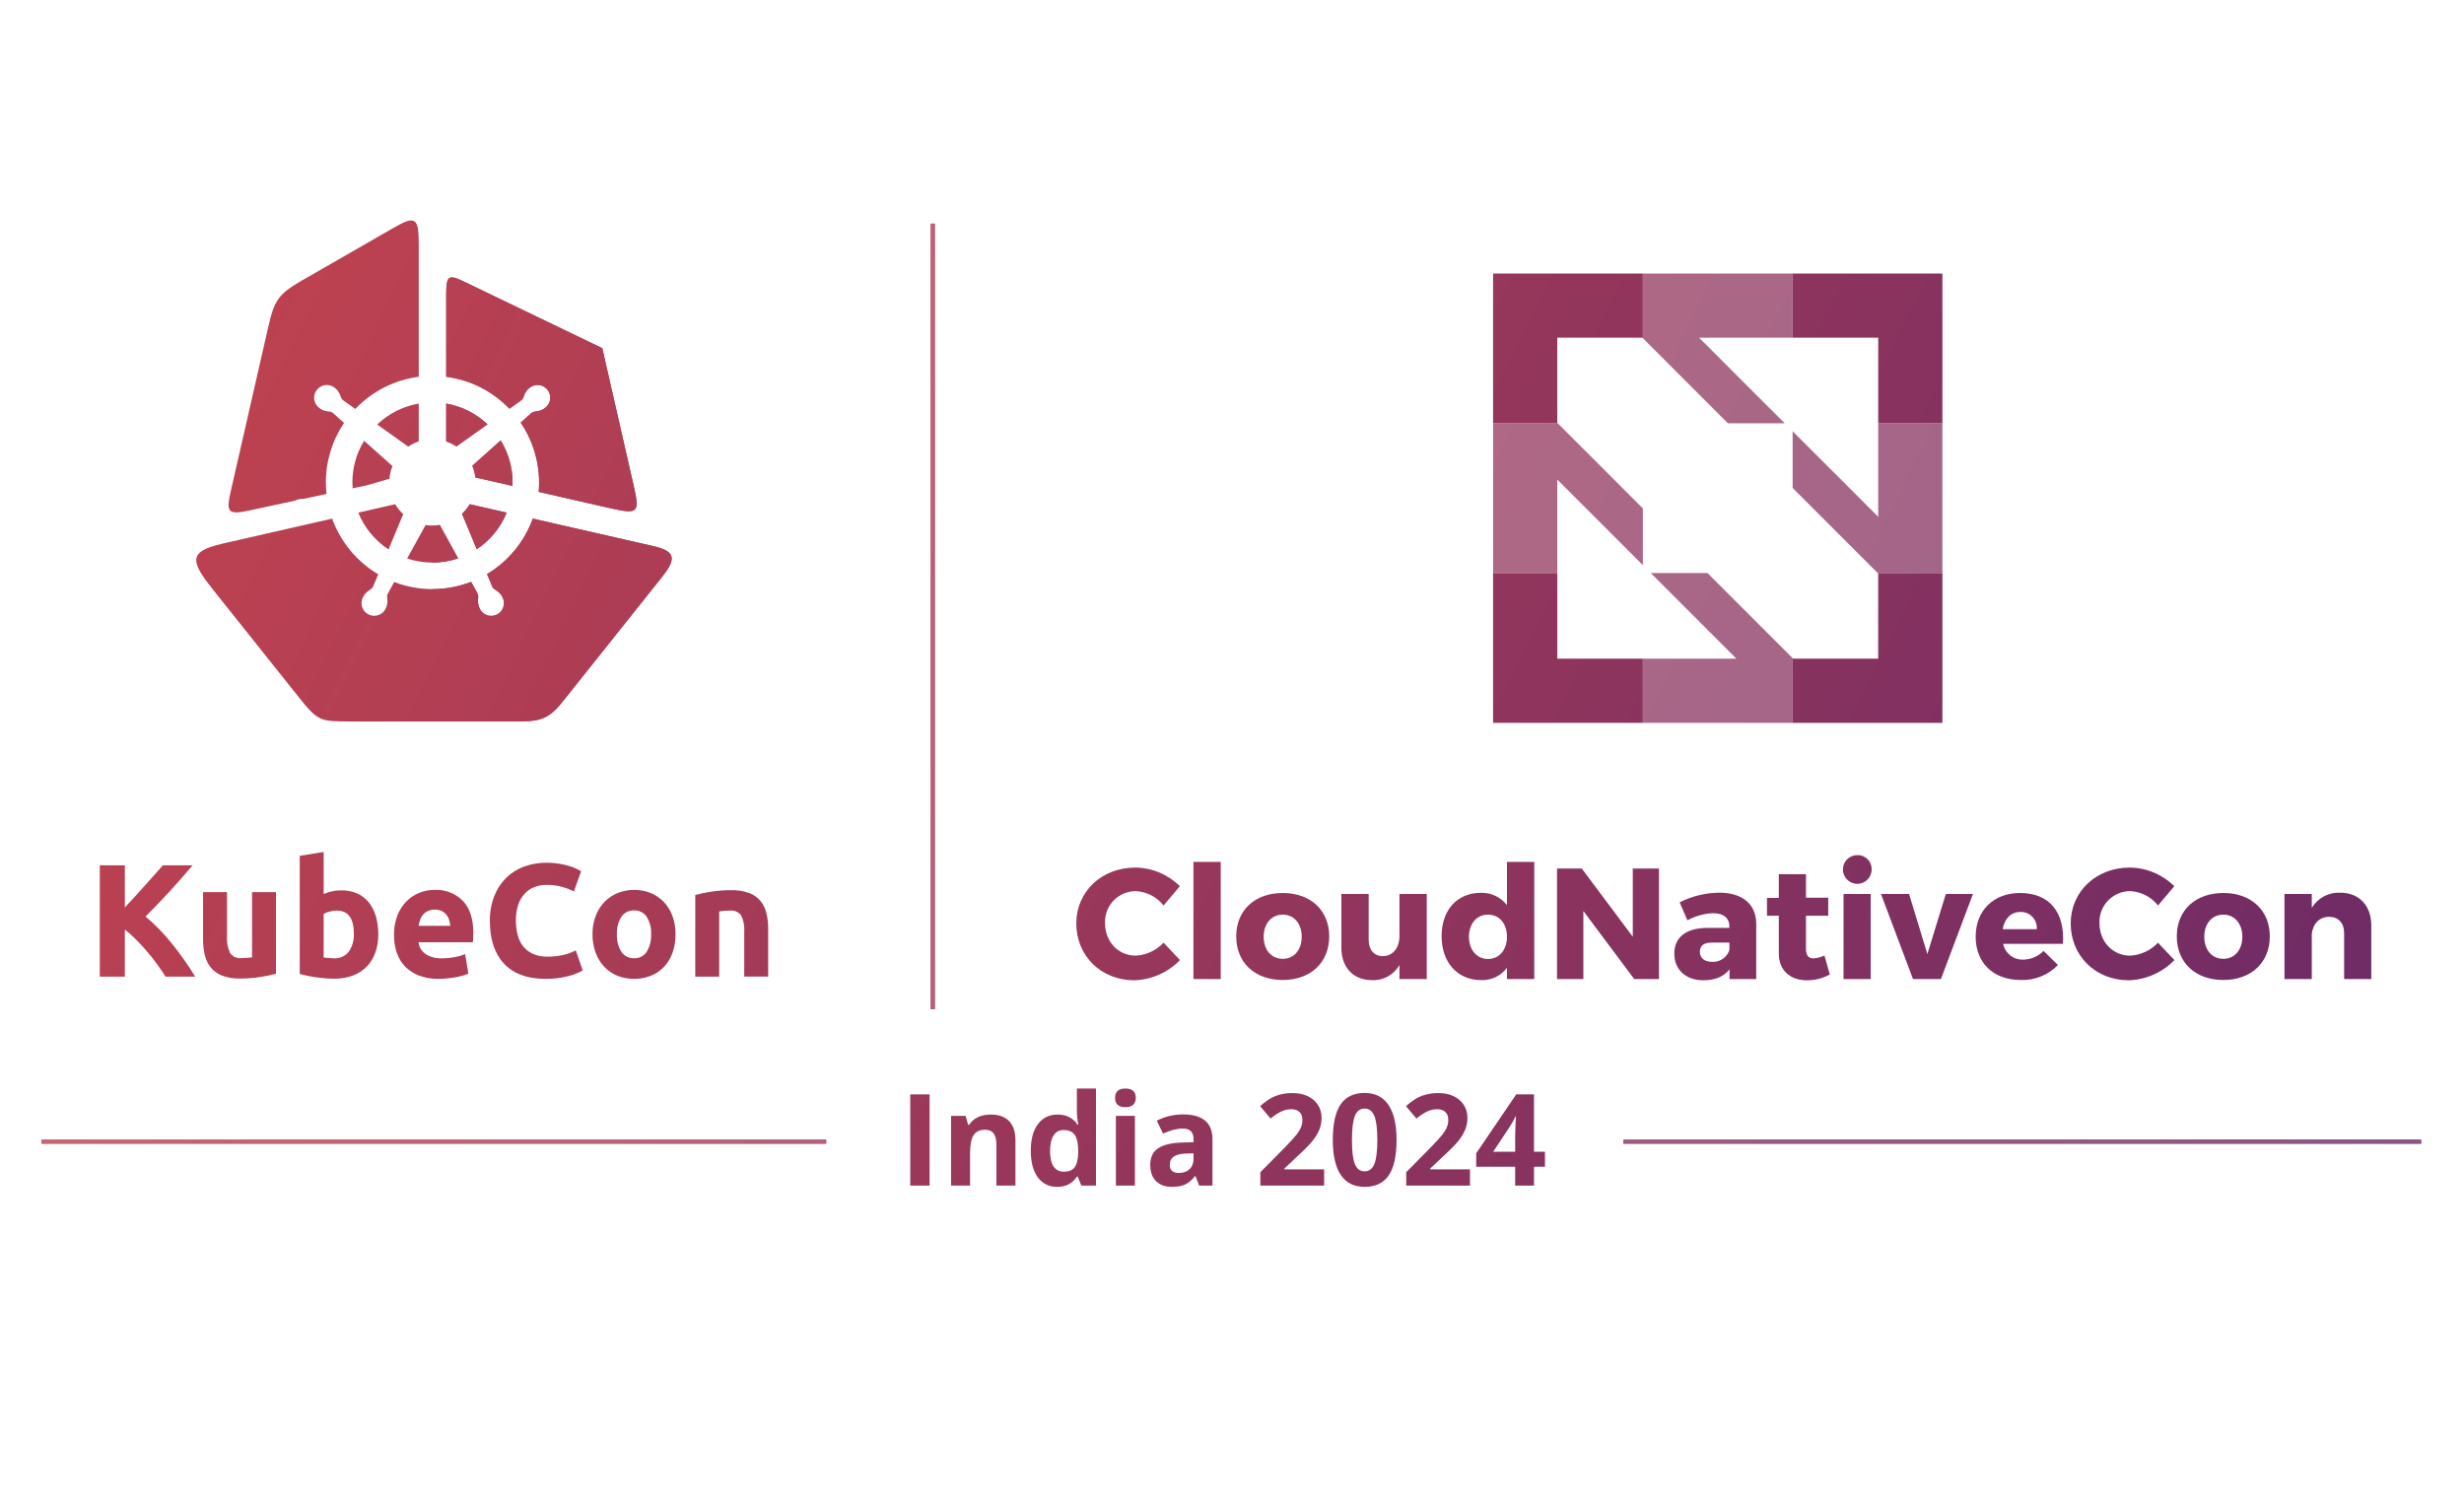 <?xml version="1.0" encoding="UTF-8"?><svg id="Layer_1" xmlns="http://www.w3.org/2000/svg" xmlns:xlink="http://www.w3.org/1999/xlink" viewBox="0 0 400 245"><defs><style>.cls-1{fill:url(#linear-gradient-8);}.cls-1,.cls-2{fill-rule:evenodd;}.cls-2{fill:url(#linear-gradient-9);}.cls-3{fill:url(#linear-gradient-7);}.cls-4{fill:url(#linear-gradient-5);}.cls-5{fill:url(#linear-gradient-6);}.cls-6{fill:url(#linear-gradient-4);}.cls-7{fill:url(#linear-gradient-3);}.cls-8{fill:url(#linear-gradient-2);}.cls-9{fill:url(#linear-gradient);}.cls-10{clip-path:url(#clippath-3);}.cls-11{clip-path:url(#clippath-4);}.cls-12{clip-path:url(#clippath-5);}.cls-13{fill:url(#linear-gradient-11);opacity:.75;}.cls-14{fill:url(#linear-gradient-10);}.cls-15{fill:url(#linear-gradient-12);}.cls-16{fill:url(#linear-gradient-13);}.cls-17{fill:url(#linear-gradient-19);}.cls-18{fill:url(#linear-gradient-14);}.cls-19{fill:url(#linear-gradient-21);}.cls-20{fill:url(#linear-gradient-20);}.cls-21{fill:url(#linear-gradient-22);}.cls-22{fill:url(#linear-gradient-23);}.cls-23{fill:url(#linear-gradient-25);}.cls-24{fill:url(#linear-gradient-15);}.cls-25{fill:url(#linear-gradient-16);}.cls-26{fill:url(#linear-gradient-17);}.cls-27{fill:url(#linear-gradient-18);}.cls-28{fill:url(#linear-gradient-27);}.cls-29{fill:url(#linear-gradient-24);}.cls-30{fill:url(#linear-gradient-26);}.cls-31{opacity:.8;}</style><linearGradient id="linear-gradient" x1="-4.573" y1="21.677" x2="402.014" y2="221.583" gradientUnits="userSpaceOnUse"><stop offset="0" stop-color="#c9454d"/><stop offset="1" stop-color="#662968"/></linearGradient><clipPath id="clippath-3"><rect id="SVGID-2" class="cls-9" x="263.529" y="185.011" width="129.496" height=".636"/></clipPath><linearGradient id="linear-gradient-2" x1="-4.573" y1="21.677" x2="402.014" y2="221.583" xlink:href="#linear-gradient"/><linearGradient id="linear-gradient-3" x1="-54.773" y1="123.779" x2="351.814" y2="323.685" xlink:href="#linear-gradient"/><linearGradient id="linear-gradient-4" x1="-54.773" y1="123.779" x2="351.814" y2="323.685" xlink:href="#linear-gradient"/><linearGradient id="linear-gradient-5" x1="-54.773" y1="123.779" x2="351.814" y2="323.685" xlink:href="#linear-gradient"/><clipPath id="clippath-4"><rect id="SVGID-4" class="cls-4" x="6.714" y="185.011" width="127.398" height=".636"/></clipPath><linearGradient id="linear-gradient-6" x1="-54.773" y1="123.779" x2="351.814" y2="323.685" xlink:href="#linear-gradient"/><linearGradient id="linear-gradient-7" x1="-41.765" y1="97.321" x2="364.822" y2="297.227" xlink:href="#linear-gradient"/><linearGradient id="linear-gradient-8" x1="-13.687" y1="40.213" x2="392.901" y2="240.119" xlink:href="#linear-gradient"/><linearGradient id="linear-gradient-9" x1="-13.126" y1="39.072" x2="393.462" y2="238.977" xlink:href="#linear-gradient"/><linearGradient id="linear-gradient-10" x1="27.165" y1="-42.876" x2="433.753" y2="157.03" xlink:href="#linear-gradient"/><linearGradient id="linear-gradient-11" x1="27.165" y1="-42.876" x2="433.753" y2="157.03" xlink:href="#linear-gradient"/><linearGradient id="linear-gradient-12" x1="-12.368" y1="37.53" x2="394.22" y2="237.436" xlink:href="#linear-gradient"/><linearGradient id="linear-gradient-13" x1="1.458" y1="9.41" x2="408.045" y2="209.316" xlink:href="#linear-gradient"/><linearGradient id="linear-gradient-14" x1="15.223" y1="-18.586" x2="421.81" y2="181.32" xlink:href="#linear-gradient"/><linearGradient id="linear-gradient-15" x1="-5.24" y1="23.034" x2="401.347" y2="222.939" xlink:href="#linear-gradient"/><linearGradient id="linear-gradient-16" x1="-5.24" y1="23.034" x2="401.347" y2="222.939" xlink:href="#linear-gradient"/><linearGradient id="linear-gradient-17" x1="-5.24" y1="23.034" x2="401.347" y2="222.939" xlink:href="#linear-gradient"/><clipPath id="clippath-5"><rect id="SVGID-6" class="cls-26" x="151.111" y="36.305" width=".636" height="127.516"/></clipPath><linearGradient id="linear-gradient-18" x1="-5.24" y1="23.034" x2="401.347" y2="222.939" xlink:href="#linear-gradient"/><linearGradient id="linear-gradient-19" x1="-39.302" y1="92.312" x2="367.285" y2="292.217" xlink:href="#linear-gradient"/><linearGradient id="linear-gradient-20" x1="-38.218" y1="90.108" x2="368.369" y2="290.013" xlink:href="#linear-gradient"/><linearGradient id="linear-gradient-21" x1="-34.301" y1="82.139" x2="372.287" y2="282.045" xlink:href="#linear-gradient"/><linearGradient id="linear-gradient-22" x1="-32.712" y1="78.908" x2="373.875" y2="278.814" xlink:href="#linear-gradient"/><linearGradient id="linear-gradient-23" x1="-31.777" y1="77.007" x2="374.81" y2="276.912" xlink:href="#linear-gradient"/><linearGradient id="linear-gradient-24" x1="-27.852" y1="69.023" x2="378.736" y2="268.929" xlink:href="#linear-gradient"/><linearGradient id="linear-gradient-25" x1="-25.243" y1="63.717" x2="381.344" y2="263.623" xlink:href="#linear-gradient"/><linearGradient id="linear-gradient-26" x1="-23.242" y1="59.648" x2="383.345" y2="259.553" xlink:href="#linear-gradient"/><linearGradient id="linear-gradient-27" x1="-20.201" y1="53.462" x2="386.387" y2="253.367" xlink:href="#linear-gradient"/></defs><g class="cls-31"><path class="cls-9" d="M263.529,185.011h129.496v.636h-129.496v-.636Z"/><rect id="SVGID" class="cls-9" x="263.529" y="185.011" width="129.496" height=".636"/><g class="cls-10"><path class="cls-8" d="M263.53,185.011h129.496v.636h-129.496v-.636Z"/></g></g><g class="cls-31"><path class="cls-7" d="M6.714,185.011h127.398v.636H6.714v-.636Z"/><rect id="SVGID-3" class="cls-6" x="6.714" y="185.011" width="127.398" height=".636"/><g class="cls-11"><path class="cls-5" d="M6.714,185.011h127.397v.636H6.714v-.636Z"/></g></g><path class="cls-3" d="M112.868,145.289c.84-.229,1.694-.408,2.555-.535,1.087-.168,2.185-.25,3.285-.247.989-.029,1.975.125,2.907.456.715.262,1.349.707,1.838,1.29.464.581.793,1.258.964,1.981.2.837.296,1.695.288,2.555v7.744h-3.886v-7.274c.071-.915-.1-1.832-.495-2.66-.435-.57-1.139-.867-1.85-.781-.279,0-.574.012-.887.038-.314.027-.592.058-.834.092v10.586h-3.885v-13.246ZM105.699,151.651c.055-.994-.195-1.981-.717-2.829-.457-.676-1.232-1.065-2.047-1.029-.818-.034-1.596.354-2.06,1.029-.53.845-.785,1.833-.73,2.829-.052,1.004.202,2.0.73,2.855.455.688,1.236,1.088,2.06,1.055.821.034,1.599-.367,2.047-1.055.519-.858.769-1.853.717-2.855M109.662,151.651c.012,1.006-.147,2.007-.469,2.959-.287.851-.749,1.633-1.355,2.295-.595.637-1.32,1.139-2.125,1.473-.881.358-1.826.535-2.777.521-.942.013-1.878-.164-2.75-.521-.805-.334-1.53-.836-2.125-1.473-.609-.665-1.079-1.445-1.382-2.294-.339-.949-.507-1.951-.495-2.959-.013-1.005.159-2.004.508-2.946.312-.843.791-1.615,1.408-2.268.605-.629,1.333-1.126,2.138-1.461,1.741-.695,3.682-.695,5.423,0,.803.333,1.527.83,2.125,1.461.609.655,1.079,1.427,1.382,2.268.34.944.508,1.942.496,2.946M88.545,158.899c-2.938,0-5.176-.817-6.714-2.45-1.538-1.635-2.307-3.955-2.307-6.962-.023-1.367.216-2.725.704-4.002.431-1.114,1.087-2.126,1.929-2.973.83-.816,1.826-1.443,2.921-1.837,1.178-.426,2.423-.638,3.676-.626.699-.005,1.397.051,2.086.169.555.097,1.103.227,1.643.39.402.122.794.275,1.173.457.313.156.539.278.678.365l-1.173,3.285c-.619-.32-1.27-.573-1.942-.756-.821-.219-1.667-.325-2.517-.313-.626 0-1.247.106-1.837.314-.6.208-1.144.552-1.59,1.004-.492.509-.87,1.118-1.108,1.785-.299.854-.44,1.755-.418,2.659-.006.786.087,1.571.275,2.334.161.677.463,1.312.886,1.864.427.536.977.961,1.604,1.238.757.324,1.575.48,2.398.457.532.003,1.063-.032,1.59-.105.422-.06.84-.143,1.252-.248.33-.083.652-.192.965-.325.278-.122.53-.235.755-.34l1.122,3.26c-.762.422-1.578.738-2.426.938-1.185.295-2.403.436-3.624.418M73.086,150.295c-.016-.327-.073-.651-.169-.964-.092-.305-.242-.589-.444-.835-.208-.25-.465-.454-.755-.6-.354-.167-.743-.248-1.134-.235-.386-.01-.769.066-1.121.222-.3.137-.567.337-.783.587-.212.25-.375.537-.482.847-.112.318-.195.645-.248.978h5.137ZM63.96,151.781c-.023-1.091.168-2.176.561-3.193.333-.851.834-1.627,1.473-2.281.596-.601,1.311-1.071,2.099-1.382.775-.31,1.603-.47,2.438-.47,1.722-.089,3.401.561,4.614,1.786,1.13,1.19,1.695,2.941,1.695,5.253,0,.225-.009.473-.026.744-.015.239-.032.478-.052.717h-8.812c.07.77.481,1.468,1.121,1.903.791.506,1.721.752,2.659.704.704.001,1.407-.064,2.099-.195.577-.098,1.141-.26,1.682-.483l.522,3.155c-.269.127-.548.232-.835.313-.381.112-.769.204-1.16.275-.426.078-.883.143-1.369.195-.485.052-.972.078-1.46.078-1.098.024-2.191-.162-3.22-.548-.857-.327-1.632-.839-2.269-1.499-.605-.644-1.059-1.415-1.329-2.256-.294-.909-.439-1.86-.431-2.816M61.407,151.676c.014,1.012-.149,2.018-.482,2.973-.297.847-.773,1.62-1.395,2.268-.632.641-1.397,1.135-2.242,1.447-.968.353-1.993.526-3.024.508-.469,0-.96-.021-1.473-.064-.513-.044-1.017-.1-1.512-.17-.495-.069-.968-.152-1.421-.248-.452-.095-.851-.195-1.199-.299v-19.163l3.885-.626v6.83c.437-.191.891-.34,1.356-.443.497-.107,1.004-.159,1.512-.156.886-.018,1.766.155,2.58.507.731.327,1.375.823,1.877,1.447.527.669.918,1.436,1.149,2.256.271.954.402,1.942.39,2.933M57.444,151.572c0-2.503-.922-3.755-2.765-3.754-.4 0-.799.053-1.185.156-.335.081-.657.213-.952.391v7.065c.191.035.435.065.73.092.296.026.617.039.964.039.933.06,1.833-.351,2.4-1.095.574-.853.857-1.868.807-2.895M44.801,158.065c-.84.229-1.694.408-2.556.535-1.087.168-2.185.251-3.285.247-.99.03-1.977-.13-2.907-.469-.716-.272-1.35-.726-1.838-1.316-.466-.595-.796-1.285-.964-2.022-.198-.846-.294-1.713-.286-2.581v-7.639h3.885v7.17c-.065.931.105,1.864.495,2.712.415.599,1.127.919,1.85.834.279,0,.575-.012.887-.039.313-.026.591-.057.834-.092v-10.585h3.886v13.245ZM26.864,158.534c-.364-.592-.794-1.231-1.29-1.917-.496-.686-1.034-1.373-1.616-2.06-.582-.686-1.187-1.347-1.813-1.981-.588-.601-1.216-1.162-1.878-1.68v7.639h-4.066v-18.068h4.067v6.83c1.06-1.112,2.125-2.272,3.195-3.48,1.068-1.208,2.063-2.325,2.985-3.35h4.824c-1.235,1.459-2.473,2.867-3.715,4.223-1.243,1.357-2.551,2.721-3.925,4.093,1.529,1.287,2.931,2.72,4.185,4.276,1.409,1.739,2.702,3.568,3.872,5.475l-4.824-0Z"/><path class="cls-1" d="M59.473,78.8l-2.232.477c-.023-.317-.034-.634-.035-.953-.003-2.389.655-4.733,1.901-6.771l4.373,3.901.235.205c-.27.66-.436,1.358-.494,2.069-.144.039-.289.078-.433.12l-3.315.951ZM67.978,65.515v6.143c-.606.203-1.182.489-1.711.848-.196-.147-.393-.292-.592-.435l-4.44-3.156c1.86-1.778,4.207-2.961,6.743-3.4M37.479,79.667c2.137-9.36,3.934-17.238,6.071-26.599.965-4.227,1.584-5.303,5.392-7.491l14.85-8.535c3.518-2.022,4.187-1.87,4.187,2.438v21.681c-3.931.508-7.568,2.353-10.299,5.226l-1.879-1.335c-.215-.148-.377-.361-.461-.608-.168-.59-.516-1.114-.995-1.497-.892-.71-2.191-.564-2.901.328-.71.891-.564,2.189.327,2.9h0c.299.246.646.425,1.02.524.247.063.494.081.742.122.211.025.408.117.564.261l1.759,1.569c-1.93,2.856-2.959,6.225-2.954,9.673 0.0.621.034,1.242.1,1.859l-3.796.811c-.265-.015-.531.01-.788.075-.192.043-.376.115-.547.211-2.488.533-4.998,1.07-7.556,1.622-3.473.748-3.589.069-2.835-3.235M72.435,71.658v-6.143c2.517.436,4.85,1.607,6.704,3.364l-4.845,3.445c-.067.048-.136.097-.203.146-.514-.343-1.071-.616-1.657-.813M83.195,78.877l-6.025-1.375c-.074-.653-.24-1.293-.494-1.899.056-.048.111-.097.165-.145l4.433-3.956c1.267,2.05,1.936,4.413,1.933,6.823,0,.184-.004.368-.012.553M75.357,45.727l8.844,4.259,13.574,6.537,3.352,14.688,1.691,7.406c1.039,4.556.936,4.952-3.764,3.879l-11.607-2.649c.044-.507.067-1.014.067-1.524.005-3.467-1.036-6.856-2.988-9.722l1.654-1.475c.191-.178.435-.288.695-.315.613-.033,1.2-.255,1.68-.638.892-.71,1.039-2.009.328-2.901-.71-.892-2.009-1.039-2.901-.328-0.0 0-.001.001-.001.001h0c-.306.237-.558.536-.739.878-.116.226-.188.463-.284.697-.072.199-.204.371-.379.49l-1.879,1.337c-2.728-2.852-6.35-4.683-10.264-5.188v-13.244c0-3.107.276-3.464,2.922-2.19M71.389,85.216c-.76.129-1.536.133-2.298.012-.069.128-.138.258-.209.385l-2.784,5.049c2.688.891,5.593.884,8.276-.02l-2.75-4.987c-.08-.145-.158-.292-.236-.438M76.256,81.849l5.998,1.369c-.988,2.422-2.681,4.492-4.859,5.94l-2.387-5.746c.488-.459.908-.986,1.248-1.564M58.159,83.218l5.999-1.369c.352.599.79,1.143,1.302,1.614-.054.125-.108.25-.161.376l-2.224,5.356c-2.205-1.449-3.919-3.533-4.915-5.976M107.387,93.766l-7.051,8.842-9.153,11.479c-2.346,2.942-3.985,3.032-7.856,3.032h-26.316c-5.044,0-5.374-.014-8.453-3.875l-8.482-10.635c-2.384-2.989-2.995-3.756-5.38-6.746-3.709-4.653-4.313-6.303,1.432-7.614l17.792-4.061c1.369,3.79,4.014,6.985,7.482,9.038l-.784,1.887c-.096.243-.268.449-.49.585-.537.295-.97.751-1.236,1.303-.496,1.027-.066,2.261.961,2.757,1.027.496,2.261.066,2.757-.961.001-.002.001-.003.002-.005.173-.346.27-.725.284-1.112.007-.254-.031-.499-.046-.751-.022-.211.023-.423.128-.607l1.015-1.841c4.022,1.541,8.472,1.532,12.488-.024l.996,1.807c.13.226.184.489.152.748-.104.605-.018,1.227.248,1.78.481,1.033,1.709,1.481,2.743 1,1.033-.481,1.481-1.709 1-2.743-.001-.001-.001-.003-.002-.004-.007-.015-.014-.03-.021-.044-.162-.351-.398-.663-.692-.915-.193-.163-.409-.288-.615-.432-.179-.114-.317-.281-.395-.479l-.824-1.984c3.44-2.055,6.062-5.237,7.423-9.005l19.626,4.48c3.81.87,3.531,2.264,1.268,5.1"/><path class="cls-2" d="M72.434,71.658v-6.143c2.518.436,4.85,1.606,6.705,3.364l-4.845,3.445c-.067.048-.136.097-.203.146-.514-.343-1.071-.616-1.657-.813M83.195,78.877l-6.025-1.375c-.074-.653-.24-1.293-.494-1.899.056-.048.111-.097.165-.145l4.433-3.956c1.267,2.05,1.936,4.413,1.933,6.823,0,.184-.004.368-.012.553M75.357,45.727l8.844,4.259,13.574,6.537,3.352,14.688,1.691,7.406c1.039,4.556.936,4.952-3.764,3.879l-11.607-2.649c.044-.507.067-1.014.067-1.524.005-3.467-1.036-6.856-2.988-9.722l1.654-1.475c.191-.178.435-.288.695-.315.613-.033,1.2-.255,1.68-.638.892-.71,1.039-2.009.328-2.901-.71-.892-2.009-1.039-2.901-.328-0.0 0-.001.001-.001.001h0c-.306.237-.558.536-.739.878-.116.226-.188.463-.284.697-.072.199-.204.371-.379.49l-1.879,1.337c-2.728-2.852-6.35-4.683-10.264-5.188v-13.244c0-3.107.276-3.464,2.922-2.19M76.256,81.849l5.998,1.369c-.988,2.422-2.681,4.492-4.859,5.94l-2.387-5.746c.488-.459.908-.986,1.248-1.564M70.206,91.325v-6.009c.396-0.0.792-.034,1.183-.1.078.147.156.293.236.439l2.75,4.986c-1.343.454-2.751.685-4.169.684M107.387,93.766l-7.051,8.841-9.153,11.479c-2.346,2.942-3.985,3.032-7.856,3.032h-13.121v-21.487c2.146.002,4.274-.396,6.274-1.173l.996,1.807c.13.226.184.489.152.748-.104.605-.018,1.227.248,1.78.483,1.033,1.712,1.478,2.745.994,1.031-.483,1.477-1.709.996-2.741-.007-.015-.014-.03-.021-.045-.162-.351-.398-.663-.692-.915-.193-.163-.409-.288-.615-.432-.179-.114-.317-.281-.395-.479l-.824-1.984c3.44-2.055,6.062-5.237,7.423-9.005l19.626,4.48c3.81.87,3.531,2.264,1.268,5.1"/><path class="cls-14" d="M252.806,93.027h-10.423v24.315h24.313v-10.421h-13.891v-13.893ZM304.905,93.105v13.816h-13.816l-.077-.076v10.498h24.313v-24.315h-10.498l.078.078h0ZM242.383,68.717h10.5l-.078-.079v-13.817h13.816l.076.078v-10.498h-24.313v24.316ZM291.012,44.401v10.42h13.893v13.896h10.421v-24.316h-24.313Z"/><path class="cls-13" d="M289.725,68.717l-13.895-13.896h15.181v-10.42h-24.315v10.498l13.817,13.818h9.211ZM277.194,93.027h-9.209l11.512,11.514,2.381,2.379h-15.182v10.421h24.316v-10.498l-6.91-6.909-6.908-6.907h-0ZM304.905,68.717v15.179l-2.381-2.381-11.512-11.511v9.21l6.906,6.905,6.908,6.908h10.498v-24.311h-10.42ZM266.697,82.529l-13.814-13.812h-10.5v24.311h10.423v-15.18l13.891,13.891v-9.21Z"/><path class="cls-15" d="M191.533,143.861l-2.64,3.127c-1.096-1.392-2.741-2.242-4.51-2.332-2.764.002-5.003,2.244-5.001,5.007h0c0.0.065.001.129.004.194,0,2.999,2.153,5.279,4.997,5.279,1.717-.098,3.331-.849,4.51-2.101l2.665,2.818c-1.952,2.01-4.606,3.186-7.406,3.28-5.407,0-9.43-3.972-9.43-9.225,0-5.177,4.126-9.072,9.584-9.072,2.711.03,5.303,1.114,7.227,3.024ZM193.739,158.929v-19.014h4.433v19.014h-4.433ZM215.778,152.01c0,4.254-3.023,7.073-7.533,7.073-4.537,0-7.56-2.819-7.56-7.073s3.023-7.047,7.56-7.047c4.51,0,7.533,2.794,7.533,7.047ZM205.143,152.061c0,2.153,1.255,3.588,3.101,3.588,1.819,0,3.074-1.435,3.074-3.588,0-2.126-1.255-3.587-3.074-3.587-1.846,0-3.101,1.461-3.101,3.587ZM231.616,158.929h-4.433v-2.281c-.906,1.605-2.643,2.559-4.484,2.46-2.999,0-4.946-2.051-4.946-5.279v-8.713h4.433v7.457c0,1.64.896,2.64,2.306,2.64,1.691-.025,2.691-1.409,2.691-3.28v-6.817h4.433v13.812ZM249.069,158.929h-4.434v-1.82c-.976,1.303-2.525,2.048-4.151,1.999-3.895,0-6.458-2.87-6.458-7.15,0-4.228,2.537-7.021,6.356-7.021,1.658-.061,3.243.684,4.253,1.999v-7.021h4.433l.001,19.014ZM244.635,152.061c0-2.126-1.229-3.587-3.074-3.587-1.846,0-3.076,1.461-3.101,3.587.025,2.127,1.255,3.613,3.101,3.613,1.845,0,3.075-1.486,3.075-3.613h-0Z"/><path class="cls-16" d="M265.292,158.929l-8.252-11.045v11.045h-4.279v-17.938h4.023l8.277,11.07v-11.07h4.255v17.938h-4.024ZM285.102,149.909v9.02h-4.331v-1.589c-.896,1.178-2.357,1.794-4.228,1.794-2.947,0-4.741-1.794-4.741-4.331,0-2.614,1.87-4.152,5.303-4.177h3.639v-.205c0-1.358-.897-2.178-2.691-2.178-1.444.073-2.853.467-4.125,1.153l-1.255-2.921c1.988-1.003,4.179-1.538,6.406-1.563,3.792,0,5.997,1.87,6.022,4.997h0ZM280.746,154.24v-1.231h-2.793c-1.333,0-1.999.462-1.999,1.487,0,.999.717,1.64,1.949,1.64,1.269.088,2.438-.691,2.844-1.896h-.001ZM297.046,158.186c-1.128.628-2.399.954-3.69.948-2.665,0-4.587-1.512-4.587-4.382v-6.099h-1.922v-2.896h1.922v-3.843h4.407v3.819h3.613v2.921h-3.613v5.407c0,1.076.461,1.537,1.282,1.512.596-.046,1.178-.202,1.716-.462l.872,3.075ZM303.838,141.145c0,1.288-1.044,2.332-2.332,2.332s-2.332-1.044-2.332-2.332c0-1.288,1.044-2.331,2.331-2.332,1.244-.044,2.288.929,2.332,2.173v0c.002.053.002.106-0.0.159h0ZM299.276,158.929v-13.812h4.408v13.812h-4.408ZM310.552,158.929l-5.202-13.812h4.561l2.972,9.763,2.999-9.763h4.407l-5.202,13.812h-4.535ZM334.898,153.214h-9.712c.308,1.537,1.687,2.623,3.254,2.563,1.246-.009,2.436-.517,3.306-1.409l2.332,2.281c-1.568,1.633-3.759,2.519-6.022,2.434-4.51,0-7.33-2.819-7.33-7.022,0-4.279,2.922-7.098,7.202-7.098,4.869,0,7.278,3.204,6.97,8.252h-.001ZM330.644,150.831c.12-1.418-.933-2.666-2.351-2.785-.104-.009-.209-.011-.314-.007-1.538,0-2.589,1.127-2.87,2.793h5.536Z"/><path class="cls-18" d="M352.966,143.861l-2.64,3.127c-1.096-1.392-2.74-2.242-4.51-2.332-2.764.002-5.003,2.244-5.001,5.007h0c0.0.065.001.129.004.194,0,2.999,2.153,5.279,4.997,5.279,1.717-.098,3.33-.85,4.51-2.101l2.665,2.818c-1.951,2.01-4.606,3.186-7.406,3.28-5.407,0-9.43-3.972-9.43-9.225,0-5.177,4.126-9.072,9.584-9.072,2.711.03,5.303,1.114,7.227,3.024ZM368.471,152.01c0,4.254-3.023,7.073-7.534,7.073-4.536,0-7.56-2.819-7.56-7.073s3.024-7.047,7.56-7.047c4.51,0,7.534,2.794,7.534,7.047ZM357.837,152.061c0,2.153,1.255,3.588,3.101,3.588,1.82,0,3.075-1.435,3.075-3.588,0-2.126-1.255-3.587-3.075-3.587-1.845,0-3.101,1.461-3.101,3.587ZM384.95,150.216v8.713h-4.408v-7.483c0-1.614-.948-2.614-2.434-2.614-1.615,0-2.64,1.153-2.819,2.793v7.304h-4.433v-13.812h4.433v2.255c.973-1.601,2.741-2.544,4.612-2.459,3.05,0,5.048,2.075,5.048,5.304h.001Z"/><g class="cls-31"><path class="cls-24" d="M151.111,36.305h.636v127.516h-.636V36.305Z"/><rect id="SVGID-5" class="cls-25" x="151.111" y="36.305" width=".636" height="127.516"/><g class="cls-12"><path class="cls-27" d="M151.111,36.305h.636v127.516h-.636V36.305Z"/></g></g><path class="cls-17" d="M147.768,192.463v-14.807h3.14v14.807h-3.14Z"/><path class="cls-20" d="M164.844,192.463h-3.089v-6.613c0-.817-.145-1.43-.436-1.838s-.753-.613-1.388-.613c-.864,0-1.489.289-1.874.866-.385.577-.577,1.534-.577,2.871v5.327h-3.089v-11.323h2.36l.415,1.448h.172c.344-.547.819-.96,1.423-1.241.604-.28,1.291-.42,2.061-.42,1.317,0,2.316.356,2.998,1.069s1.023,1.74,1.023,3.084v7.383Z"/><path class="cls-19" d="M171.609,192.666c-1.33,0-2.375-.516-3.135-1.549-.759-1.033-1.139-2.465-1.139-4.294,0-1.857.386-3.303,1.159-4.34s1.838-1.555,3.195-1.555c1.424,0,2.512.554,3.261,1.661h.101c-.155-.844-.233-1.597-.233-2.259v-3.626h3.099v15.759h-2.37l-.598-1.468h-.132c-.702,1.114-1.772,1.671-3.21,1.671ZM172.693,190.205c.79,0,1.369-.229,1.737-.689.368-.459.568-1.239.603-2.339v-.334c0-1.215-.188-2.086-.562-2.613-.374-.527-.984-.79-1.828-.79-.689,0-1.224.292-1.606.876-.382.584-.572,1.433-.572,2.547,0,1.114.192,1.95.577,2.507.385.557.935.835,1.651.835Z"/><path class="cls-21" d="M181.018,178.214c0-1.006.56-1.509,1.681-1.509,1.121,0,1.681.503,1.681,1.509,0,.48-.14.853-.42,1.119-.28.267-.701.4-1.261.4-1.121,0-1.681-.506-1.681-1.519ZM184.238,192.463h-3.089v-11.323h3.089v11.323Z"/><path class="cls-22" d="M194.67,192.463l-.598-1.539h-.081c-.52.655-1.055,1.109-1.605,1.362s-1.268.379-2.152.379c-1.087,0-1.943-.311-2.567-.932-.625-.621-.937-1.506-.937-2.653,0-1.202.42-2.088,1.261-2.659s2.108-.886,3.803-.947l1.965-.061v-.496c0-1.148-.588-1.722-1.762-1.722-.905,0-1.968.274-3.19.82l-1.023-2.086c1.303-.682,2.748-1.023,4.334-1.023,1.519,0,2.684.331,3.494.992s1.215,1.668,1.215,3.018v7.545h-2.157ZM193.758,187.217l-1.195.04c-.898.027-1.566.189-2.005.486-.439.297-.659.749-.659,1.357,0,.871.5,1.306,1.499,1.306.715,0,1.288-.206,1.716-.618.429-.412.643-.959.643-1.641v-.932Z"/><path class="cls-29" d="M214.956,192.463h-10.351v-2.177l3.717-3.757c1.101-1.128,1.819-1.909,2.157-2.345.338-.436.58-.839.729-1.21.148-.371.223-.756.223-1.154,0-.594-.164-1.036-.491-1.327-.328-.29-.765-.436-1.312-.436-.574,0-1.131.132-1.671.395-.54.263-1.104.638-1.692,1.124l-1.701-2.016c.729-.621,1.333-1.06,1.813-1.317.479-.256,1.003-.454,1.57-.592.567-.138,1.202-.208,1.904-.208.925,0,1.742.169,2.451.506.709.338,1.259.81,1.651,1.418.391.608.587,1.303.587,2.086,0,.682-.12,1.322-.359,1.919-.24.597-.611,1.21-1.114,1.838-.503.628-1.389,1.523-2.659,2.684l-1.904,1.792v.142h6.452v2.633Z"/><path class="cls-23" d="M226.714,185.06c0,2.586-.424,4.5-1.271,5.743-.847,1.242-2.152,1.863-3.914,1.863-1.708,0-2.996-.641-3.863-1.924-.868-1.283-1.301-3.177-1.301-5.682,0-2.613.422-4.539,1.266-5.778.844-1.239,2.144-1.859,3.899-1.859,1.708,0,2.999.648,3.874,1.945.874,1.296,1.312,3.193,1.312,5.692ZM219.472,185.06c0,1.816.157,3.118.471,3.904.314.787.842,1.18,1.585,1.18.729,0,1.256-.398,1.58-1.195s.486-2.093.486-3.889c0-1.816-.164-3.121-.491-3.914-.328-.794-.853-1.19-1.575-1.19-.736,0-1.262.397-1.58,1.19-.318.793-.476,2.098-.476,3.914Z"/><path class="cls-30" d="M238.634,192.463h-10.351v-2.177l3.717-3.757c1.101-1.128,1.819-1.909,2.157-2.345.338-.436.58-.839.729-1.21.148-.371.223-.756.223-1.154,0-.594-.164-1.036-.491-1.327-.328-.29-.765-.436-1.312-.436-.574,0-1.131.132-1.671.395-.54.263-1.104.638-1.692,1.124l-1.701-2.016c.729-.621,1.333-1.06,1.813-1.317.479-.256,1.003-.454,1.57-.592.567-.138,1.202-.208,1.904-.208.925,0,1.742.169,2.451.506.709.338,1.259.81,1.651,1.418.391.608.587,1.303.587,2.086,0,.682-.12,1.322-.359,1.919-.24.597-.611,1.21-1.114,1.838-.503.628-1.389,1.523-2.659,2.684l-1.904,1.792v.142h6.452v2.633Z"/><path class="cls-28" d="M250.807,189.395h-1.783v3.069h-3.059v-3.069h-6.32v-2.177l6.492-9.56h2.886v9.307h1.783v2.431ZM245.966,186.964v-2.512c0-.419.017-1.026.051-1.823.034-.797.061-1.259.081-1.387h-.081c-.25.553-.55,1.094-.901,1.62l-2.714,4.102h3.565Z"/></svg>